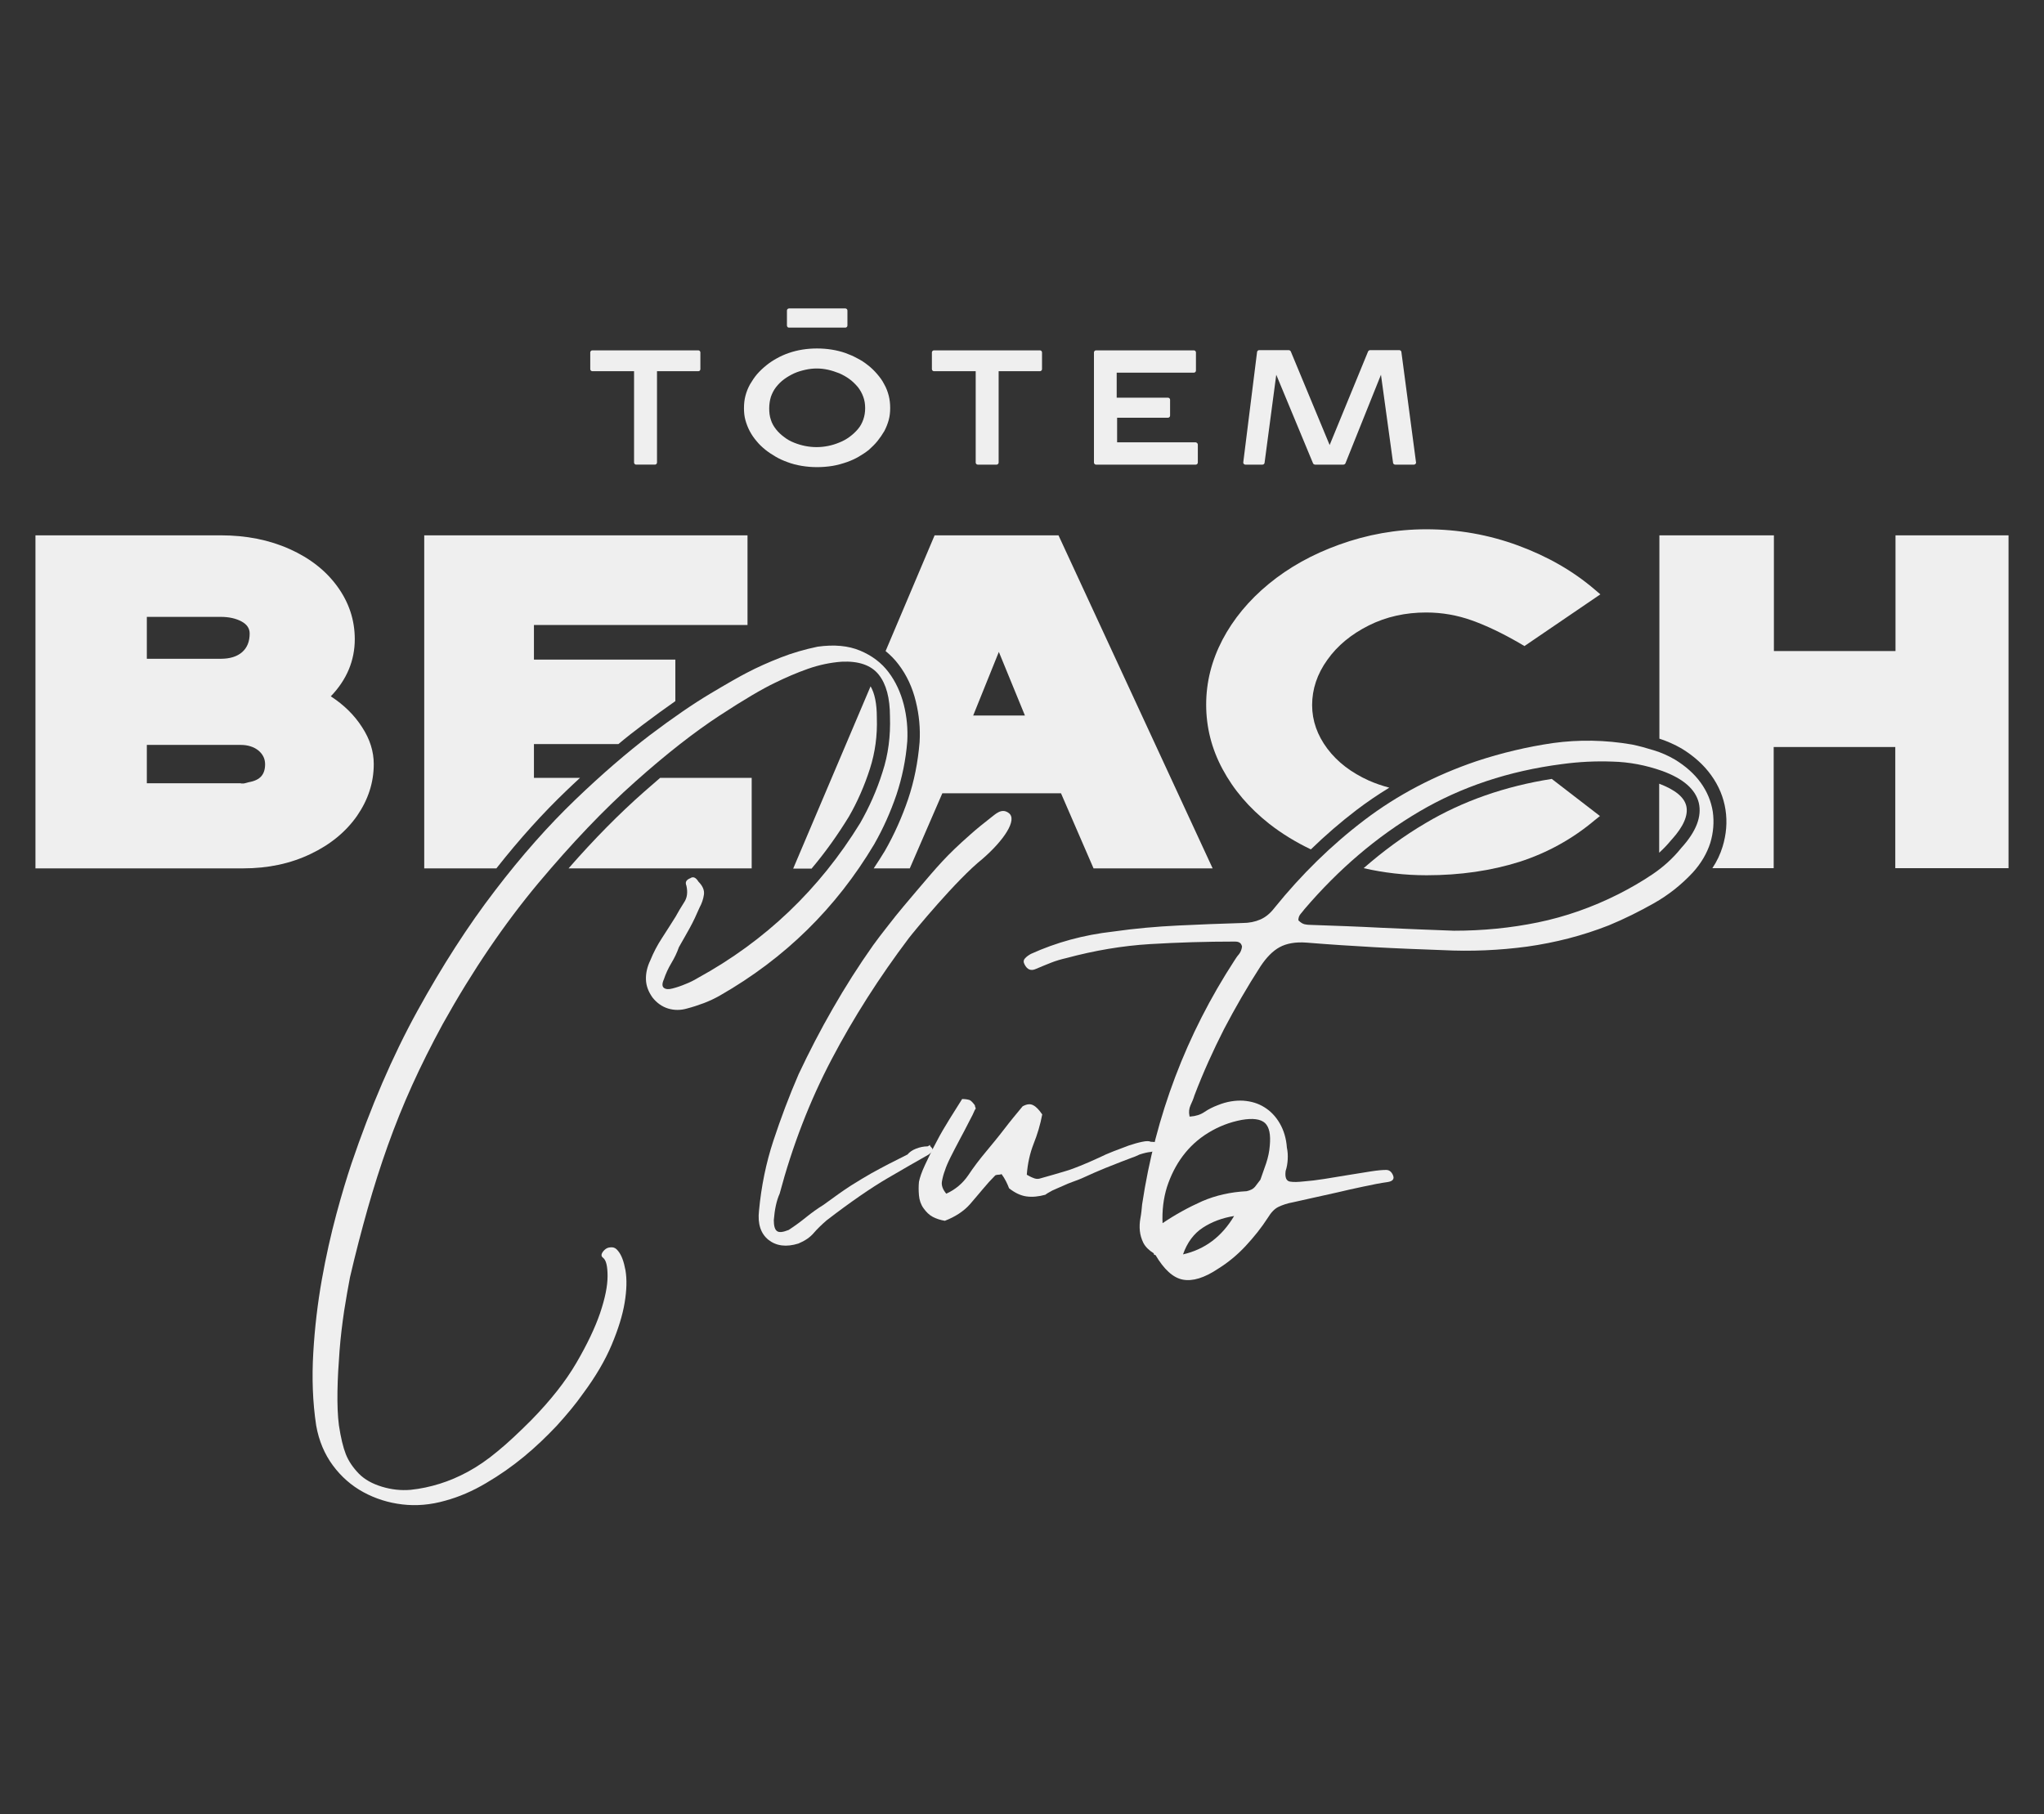 <?xml version="1.0" encoding="utf-8"?>
<!-- Generator: Adobe Illustrator 25.4.1, SVG Export Plug-In . SVG Version: 6.00 Build 0)  -->
<svg version="1.1" id="Capa_1" xmlns="http://www.w3.org/2000/svg"
	xmlns:xlink="http://www.w3.org/1999/xlink" x="0px" y="0px"
	viewBox="0 0 98 87" style="enable-background:new 0 0 98 87;" xml:space="preserve">
<rect x="0" y="0" width="98" height="87" fill="#333333" stroke="none"/>
<style type="text/css">
	.st0{opacity:0.92;}
	.st1{fill:#202E56;}
	.st2{fill:#ffffff;}
	.st3{fill:#FFFFFF;}
</style>
<g class="st0">
	<g>
		<path class="st2" d="M10.58,25.67c1.23,0,2.33,0.22,3.31,0.66c0.98,0.44,1.74,1.04,2.29,1.8c0.55,0.76,0.83,1.6,0.83,2.52
			c0,1.02-0.38,1.94-1.15,2.74c0.63,0.41,1.13,0.9,1.5,1.48c0.38,0.58,0.56,1.17,0.56,1.77c0,0.89-0.27,1.71-0.8,2.48
			c-0.53,0.76-1.28,1.38-2.23,1.83c-0.96,0.46-2.03,0.69-3.23,0.69H1.7V25.67H10.58z M7.04,29.58v2.01h3.54
			c0.45,0,0.79-0.11,1.03-0.32c0.24-0.21,0.36-0.51,0.36-0.89c0-0.25-0.13-0.44-0.39-0.58c-0.26-0.14-0.59-0.22-1-0.22H7.04z
			 M11.55,37.57h0.14l0.23-0.06c0.29-0.05,0.49-0.15,0.61-0.29c0.12-0.14,0.18-0.33,0.18-0.57c0-0.27-0.11-0.49-0.33-0.67
			c-0.22-0.17-0.5-0.26-0.84-0.26h-4.5v1.84H11.55z"/>
		<g>
			<g>
				<g>
					<path class="st3" d="M33.55,17.77c0.02-0.02,0.03-0.04,0.03-0.07v-0.4v-0.4c0-0.03-0.01-0.05-0.03-0.07
						c-0.02-0.02-0.04-0.03-0.07-0.03h-2.54H28.4c-0.03,0-0.05,0.01-0.07,0.03c-0.02,0.02-0.03,0.04-0.03,0.07v0.4v0.4
						c0,0.03,0.01,0.05,0.03,0.07c0.02,0.02,0.04,0.03,0.07,0.03h1h1v2.19v2.19c0,0.03,0.01,0.05,0.03,0.07
						c0.02,0.02,0.04,0.03,0.07,0.03h0.45h0.45c0.03,0,0.05-0.01,0.07-0.03c0.02-0.02,0.03-0.04,0.03-0.07v-2.19V17.8h0.99h0.99
						C33.51,17.8,33.54,17.79,33.55,17.77z"/>
				</g>
				<g>
					<path class="st3" d="M42.07,21.15c0.12-0.15,0.23-0.31,0.33-0.48c0.09-0.17,0.16-0.35,0.21-0.53c0.05-0.18,0.07-0.38,0.07-0.57
						c0-0.21-0.02-0.4-0.07-0.6c-0.05-0.19-0.12-0.38-0.22-0.55c-0.09-0.18-0.21-0.34-0.34-0.49c-0.13-0.15-0.27-0.29-0.44-0.42
						c-0.16-0.13-0.33-0.24-0.51-0.33c-0.18-0.1-0.37-0.18-0.56-0.25c0,0,0,0,0,0c0,0,0,0,0,0c-0.43-0.15-0.9-0.22-1.37-0.22
						c-0.47,0-0.93,0.07-1.36,0.22c-0.2,0.07-0.38,0.15-0.56,0.25c-0.18,0.1-0.35,0.21-0.51,0.34c-0.16,0.13-0.31,0.27-0.44,0.42
						c-0.13,0.15-0.24,0.32-0.34,0.49c-0.1,0.18-0.17,0.36-0.22,0.55c-0.05,0.19-0.07,0.39-0.07,0.6c0,0.2,0.02,0.39,0.07,0.57
						c0.05,0.18,0.12,0.36,0.21,0.53c0.09,0.17,0.2,0.33,0.33,0.48c0.12,0.15,0.26,0.28,0.42,0.41c0.15,0.12,0.32,0.23,0.49,0.33
						c0.17,0.1,0.35,0.18,0.54,0.25c0.23,0.09,0.47,0.15,0.71,0.19c0.24,0.04,0.49,0.06,0.73,0.06c0.25,0,0.5-0.02,0.75-0.06
						c0.24-0.04,0.48-0.11,0.71-0.19c0.19-0.07,0.37-0.15,0.54-0.25c0.17-0.1,0.34-0.21,0.49-0.33
						C41.81,21.43,41.95,21.3,42.07,21.15z M41.48,19.57c0,0.2-0.03,0.38-0.09,0.55c-0.06,0.17-0.14,0.32-0.26,0.46
						c-0.12,0.14-0.25,0.26-0.4,0.37c-0.15,0.11-0.31,0.2-0.49,0.27c-0.36,0.15-0.73,0.22-1.09,0.22c-0.36,0-0.72-0.07-1.07-0.21
						c-0.18-0.07-0.34-0.16-0.48-0.27c-0.15-0.11-0.28-0.23-0.39-0.37c-0.11-0.14-0.2-0.29-0.25-0.46
						c-0.06-0.17-0.08-0.35-0.08-0.55c0-0.2,0.03-0.38,0.08-0.55c0.06-0.17,0.14-0.33,0.25-0.47c0.11-0.14,0.24-0.27,0.39-0.38
						c0.15-0.11,0.31-0.2,0.48-0.28c0.18-0.08,0.36-0.13,0.54-0.17c0.18-0.04,0.36-0.06,0.54-0.06c0.18,0,0.36,0.02,0.54,0.06
						s0.36,0.1,0.54,0.17c0.18,0.08,0.34,0.17,0.49,0.28c0.15,0.11,0.28,0.24,0.4,0.38c0.11,0.14,0.2,0.3,0.26,0.47
						C41.45,19.19,41.48,19.37,41.48,19.57z"/>
				</g>
				<g>
					<path class="st3" d="M49.93,17.77c0.02-0.02,0.03-0.04,0.03-0.07v-0.4v-0.4c0-0.03-0.01-0.05-0.03-0.07
						c-0.02-0.02-0.04-0.03-0.07-0.03h-2.54h-2.54c-0.03,0-0.05,0.01-0.07,0.03c-0.02,0.02-0.03,0.04-0.03,0.07v0.4v0.4
						c0,0.03,0.01,0.05,0.03,0.07c0.02,0.02,0.04,0.03,0.07,0.03h1h1v2.19v2.19c0,0.03,0.01,0.05,0.03,0.07
						c0.02,0.02,0.04,0.03,0.07,0.03h0.45h0.45c0.03,0,0.05-0.01,0.07-0.03c0.02-0.02,0.03-0.04,0.03-0.07v-2.19V17.8h0.99h0.99
						C49.88,17.8,49.91,17.79,49.93,17.77z"/>
				</g>
				<g>
					<path class="st3" d="M57.32,21.21h-1.88h-1.88v-0.59v-0.59h1.23H56c0.03,0,0.05-0.01,0.07-0.03c0.02-0.02,0.03-0.04,0.03-0.07
						v-0.38v-0.38c0-0.03-0.01-0.05-0.03-0.07c-0.02-0.02-0.04-0.03-0.07-0.03h-1.23h-1.23v-0.6v-0.6h1.85h1.85
						c0.03,0,0.05-0.01,0.07-0.03c0.02-0.02,0.03-0.04,0.03-0.07v-0.43V16.9c0-0.03-0.01-0.05-0.03-0.07
						c-0.02-0.02-0.04-0.03-0.07-0.03H54.9h-2.35c-0.03,0-0.05,0.01-0.07,0.03c-0.02,0.02-0.03,0.04-0.03,0.07v2.64v2.64
						c0,0.03,0.01,0.05,0.03,0.07c0.02,0.02,0.04,0.03,0.07,0.03h2.39h2.39c0.03,0,0.05-0.01,0.07-0.03
						c0.02-0.02,0.03-0.04,0.03-0.07v-0.43v-0.43c0-0.03-0.01-0.05-0.03-0.07C57.37,21.22,57.35,21.21,57.32,21.21z"/>
				</g>
				<g>
					<path class="st3" d="M67.79,22.28c0.01,0,0.03,0,0.04-0.01c0.01-0.01,0.03-0.01,0.04-0.03c0.01-0.01,0.02-0.02,0.02-0.04
						c0-0.01,0.01-0.03,0-0.04l-0.35-2.64l-0.35-2.64c0-0.03-0.02-0.05-0.03-0.06c-0.02-0.02-0.04-0.03-0.07-0.03h-0.7h-0.7
						c-0.02,0-0.04,0.01-0.06,0.02c-0.02,0.01-0.03,0.03-0.04,0.05l-0.92,2.24l-0.92,2.24l-0.93-2.24l-0.93-2.24
						c-0.01-0.02-0.02-0.04-0.04-0.05c-0.02-0.01-0.04-0.02-0.06-0.02h-0.71h-0.71c-0.03,0-0.05,0.01-0.07,0.03
						c-0.02,0.02-0.03,0.04-0.03,0.06l-0.33,2.64l-0.33,2.64c0,0.01,0,0.03,0,0.04c0,0.01,0.01,0.03,0.02,0.04
						c0.01,0.01,0.02,0.02,0.04,0.03c0.01,0.01,0.03,0.01,0.04,0.01h0.41h0.41c0.03,0,0.05-0.01,0.07-0.03
						c0.02-0.02,0.03-0.04,0.03-0.06l0.28-2.11l0.28-2.11l0.88,2.12l0.88,2.12c0.01,0.02,0.02,0.04,0.04,0.05
						c0.02,0.01,0.04,0.02,0.06,0.02h0.68h0.68c0.02,0,0.04-0.01,0.06-0.02c0.02-0.01,0.03-0.03,0.04-0.05l0.85-2.12l0.85-2.12
						l0.29,2.11l0.29,2.11c0,0.03,0.02,0.05,0.03,0.06c0.02,0.02,0.04,0.03,0.07,0.03h0.44H67.79z"/>
				</g>
				<g>
					<path class="st3" d="M37.83,15.71h1.35h1.35c0.03,0,0.05-0.01,0.07-0.03c0.02-0.02,0.03-0.04,0.03-0.07v-0.36v-0.36
						c0-0.03-0.01-0.05-0.03-0.07c-0.02-0.02-0.04-0.03-0.07-0.03h-1.35h-1.35c-0.03,0-0.05,0.01-0.07,0.03
						c-0.02,0.02-0.03,0.04-0.03,0.07v0.36v0.36c0,0.03,0.01,0.05,0.03,0.07C37.77,15.7,37.8,15.71,37.83,15.71z"/>
				</g>
			</g>
		</g>
		<g>
			<path class="st2" d="M27.26,41.64h8.78V37.3h-4.39c-0.25,0.22-0.51,0.44-0.77,0.67C29.71,39,28.49,40.23,27.26,41.64z"/>
			<path class="st2" d="M27.16,37.91c0.22-0.21,0.43-0.41,0.65-0.61h-2.21v-1.62h4.05c0.39-0.33,0.78-0.63,1.15-0.91
				c0.56-0.42,1.09-0.81,1.58-1.15v-1.99h-6.78v-1.66h10.24v-4.3h-15.5v15.97h3.46C24.91,40.23,26.04,38.98,27.16,37.91z"/>
			<path class="st2" d="M31.66,35.68c0.19-0.16,0.38-0.31,0.57-0.46c-0.2,0.15-0.4,0.3-0.61,0.46H31.66z"/>
		</g>
		<g>
			<path class="st2" d="M68.4,41.97c1.62,0,3.1-0.22,4.44-0.64c1.34-0.43,2.55-1.1,3.62-2l0.25-0.2l-2.31-1.78
				c-2.23,0.35-4.27,1.06-6.05,2.12c-1.04,0.61-2.03,1.34-2.97,2.16C66.34,41.85,67.35,41.97,68.4,41.97z"/>
			<path class="st2" d="M60.85,39.5c0.6,0.47,1.27,0.88,2,1.23c0.7-0.68,1.43-1.31,2.19-1.89c0.5-0.38,1.03-0.74,1.57-1.07
				c-0.34-0.09-0.66-0.2-0.98-0.34c-0.84-0.38-1.5-0.88-1.99-1.53c-0.48-0.64-0.73-1.34-0.73-2.09c0-0.76,0.24-1.49,0.73-2.17
				c0.48-0.68,1.15-1.23,1.99-1.65c0.84-0.42,1.76-0.62,2.75-0.62c0.76,0,1.49,0.13,2.19,0.38c0.7,0.25,1.45,0.61,2.25,1.07
				l0.27,0.16l3.64-2.48l-0.27-0.23c-1.04-0.89-2.26-1.59-3.67-2.11c-1.41-0.52-2.88-0.78-4.41-0.78c-1.43,0-2.83,0.25-4.18,0.74
				c-1.28,0.46-2.41,1.09-3.37,1.88c-0.96,0.79-1.7,1.69-2.22,2.68c-0.52,1-0.78,2.03-0.78,3.11c0,1.08,0.26,2.11,0.78,3.08
				C59.15,37.88,59.89,38.74,60.85,39.5z"/>
		</g>
		<g>
			<path class="st2" d="M38.92,41.64c0.65-0.77,1.24-1.6,1.78-2.48c0.41-0.71,0.75-1.49,1.01-2.3c0.25-0.78,0.36-1.6,0.33-2.44
				l0-0.02c0-0.65-0.1-1.15-0.3-1.49l-3.71,8.74H38.92z"/>
			<path class="st2" d="M50.75,25.67h-5.94l-2.35,5.55c0.23,0.19,0.44,0.4,0.62,0.64c0.39,0.51,0.67,1.11,0.83,1.78
				c0.16,0.65,0.22,1.3,0.18,1.95c-0.08,0.96-0.26,1.87-0.55,2.73c-0.29,0.85-0.66,1.69-1.12,2.49c-0.17,0.28-0.35,0.56-0.53,0.83
				h1.73l1.56-3.6h5.69l1.56,3.6h5.71L50.75,25.67z M46.66,34.31l1.23-3.05l1.25,3.05H46.66z"/>
		</g>
		<g>
			<path class="st2" d="M79.55,37.58v3.31c0.21-0.19,0.4-0.39,0.58-0.61l0.02-0.02c0.57-0.63,0.8-1.17,0.7-1.61
				C80.75,38.22,80.31,37.87,79.55,37.58z"/>
			<path class="st2" d="M90.88,25.67v5.55h-5.83v-5.55h-5.49v9.75c0.37,0.12,0.73,0.28,1.06,0.47c0.59,0.36,1.07,0.79,1.42,1.28
				c0.37,0.51,0.6,1.07,0.69,1.66c0.09,0.59,0.04,1.18-0.14,1.77c-0.11,0.36-0.27,0.7-0.49,1.03h2.94v-5.81h5.83v5.81h5.43V25.67
				H90.88z"/>
		</g>
	</g>
	<g>
		<path class="st3" d="M16.85,55.8c0.92-2.71,1.97-5.16,3.16-7.32c1.19-2.16,2.43-4.09,3.72-5.77c1.28-1.68,2.57-3.13,3.85-4.36
			c1.28-1.23,2.48-2.26,3.58-3.1c1.1-0.83,2.06-1.49,2.88-1.98c0.82-0.49,1.4-0.82,1.75-1c0.53-0.28,1.08-0.52,1.64-0.74
			c0.56-0.22,1.15-0.39,1.77-0.52c0.79-0.11,1.47-0.05,2.04,0.19c0.57,0.24,1.02,0.58,1.36,1.03c0.34,0.45,0.58,0.97,0.73,1.55
			c0.15,0.59,0.2,1.17,0.17,1.76c-0.07,0.9-0.25,1.76-0.52,2.57c-0.28,0.82-0.63,1.61-1.07,2.38c-1.82,3.05-4.27,5.46-7.38,7.24
			c-0.26,0.15-0.52,0.27-0.78,0.37c-0.27,0.1-0.54,0.19-0.81,0.26c-0.31,0.09-0.61,0.09-0.91,0c-0.29-0.09-0.54-0.27-0.74-0.52
			c-0.2-0.28-0.31-0.56-0.32-0.87c-0.01-0.3,0.06-0.61,0.21-0.92c0.15-0.37,0.33-0.72,0.56-1.07c0.23-0.35,0.44-0.69,0.65-1.02
			c0.13-0.24,0.27-0.47,0.41-0.69c0.15-0.22,0.18-0.49,0.11-0.8c-0.07-0.17-0.01-0.28,0.19-0.36c0.13-0.09,0.26-0.04,0.39,0.17
			c0.2,0.2,0.29,0.41,0.26,0.62c-0.03,0.21-0.1,0.42-0.21,0.62c-0.15,0.35-0.3,0.67-0.47,0.98c-0.17,0.3-0.34,0.61-0.52,0.92
			c-0.09,0.26-0.21,0.51-0.36,0.76c-0.15,0.25-0.27,0.51-0.36,0.78c-0.09,0.2-0.09,0.34,0,0.41c0.09,0.07,0.23,0.08,0.41,0.03
			c0.2-0.05,0.41-0.12,0.62-0.21c0.21-0.08,0.41-0.18,0.59-0.29c3.25-1.78,5.84-4.26,7.79-7.43c0.44-0.77,0.8-1.58,1.07-2.44
			c0.28-0.85,0.39-1.74,0.36-2.66c0-0.9-0.18-1.57-0.54-2.02c-0.36-0.45-0.95-0.66-1.78-0.62c-0.53,0.04-1.07,0.15-1.61,0.34
			c-0.54,0.19-1.07,0.42-1.58,0.67c-0.59,0.28-1.48,0.8-2.67,1.58c-1.19,0.78-2.54,1.83-4.03,3.16c-1.5,1.33-3.05,2.96-4.66,4.88
			c-1.61,1.93-3.14,4.17-4.57,6.74c-0.55,1.01-1.04,1.99-1.47,2.94c-0.43,0.95-0.82,1.92-1.17,2.9c-0.35,0.98-0.67,1.99-0.96,3.01
			c-0.29,1.03-0.58,2.13-0.85,3.3c-0.09,0.46-0.18,0.99-0.28,1.61c-0.09,0.61-0.17,1.25-0.22,1.91c-0.05,0.66-0.09,1.31-0.1,1.94
			c-0.01,0.63,0.01,1.18,0.07,1.64c0.09,0.59,0.2,1.05,0.33,1.38c0.13,0.33,0.34,0.64,0.63,0.94c0.28,0.28,0.64,0.48,1.1,0.62
			c0.46,0.14,0.92,0.19,1.38,0.15c0.48-0.05,0.94-0.15,1.39-0.29c0.45-0.14,0.9-0.33,1.36-0.58c0.46-0.25,0.93-0.57,1.42-0.98
			c0.49-0.4,1.02-0.9,1.61-1.49c0.92-0.94,1.64-1.85,2.16-2.74c0.52-0.89,0.9-1.69,1.14-2.39c0.24-0.71,0.36-1.3,0.36-1.78
			c0-0.48-0.07-0.77-0.22-0.88c-0.07-0.05-0.09-0.12-0.05-0.21c0.04-0.08,0.1-0.15,0.18-0.21c0.08-0.06,0.18-0.08,0.29-0.08
			s0.21,0.05,0.3,0.17c0.17,0.2,0.28,0.51,0.36,0.94c0.07,0.42,0.06,0.94-0.04,1.54c-0.1,0.61-0.31,1.28-0.62,2.02
			c-0.31,0.74-0.77,1.53-1.38,2.35c-0.35,0.5-0.77,1-1.25,1.53c-0.49,0.52-1.01,1.02-1.58,1.49c-0.57,0.47-1.17,0.89-1.82,1.27
			c-0.64,0.38-1.29,0.66-1.95,0.84c-0.7,0.2-1.39,0.26-2.06,0.18c-0.68-0.08-1.3-0.28-1.87-0.59c-0.57-0.31-1.06-0.74-1.46-1.28
			c-0.4-0.54-0.67-1.18-0.8-1.91c-0.17-1.12-0.21-2.28-0.14-3.49c0.07-1.21,0.21-2.38,0.41-3.51c0.2-1.13,0.44-2.18,0.7-3.15
			C16.38,57.28,16.63,56.46,16.85,55.8z"/>
		<path class="st3" d="M48.37,38.99c-0.35-0.27-0.65,0.06-0.88,0.23c0,0,0,0,0,0c-0.33,0.26-0.66,0.52-0.97,0.8
			c-1.17,1.03-1.55,1.5-2.59,2.72c-0.11,0.12-1.08,1.28-1.19,1.44c-0.08,0.11-0.46,0.57-0.88,1.15c-0.7,0.99-1.34,2-1.93,3.03
			c-0.6,1.04-1.14,2.09-1.64,3.15c-0.46,1.06-0.86,2.13-1.21,3.19c-0.35,1.06-0.58,2.18-0.69,3.36c-0.07,0.62,0.08,1.09,0.45,1.39
			c0.38,0.3,0.86,0.36,1.44,0.18c0.31-0.13,0.55-0.29,0.73-0.5c0.17-0.2,0.38-0.4,0.62-0.61c1.17-0.9,2.15-1.57,2.92-2.02
			c0.77-0.45,1.43-0.83,1.98-1.14c0.09-0.07,0.15-0.13,0.18-0.18c0.03-0.05,0-0.11-0.1-0.21c-0.02-0.05-0.04-0.07-0.04-0.08
			c0.01,0.02-0.02,0.05-0.1,0.08c-0.18,0-0.37,0.04-0.55,0.11c-0.18,0.07-0.32,0.17-0.41,0.28c-0.33,0.17-0.63,0.32-0.89,0.45
			c-0.27,0.14-0.55,0.29-0.84,0.45c-0.29,0.17-0.62,0.36-0.98,0.59c-0.36,0.23-0.79,0.54-1.31,0.92c-0.29,0.18-0.57,0.38-0.83,0.59
			c-0.26,0.21-0.54,0.42-0.85,0.62c-0.28,0.11-0.46,0.13-0.56,0.05c-0.1-0.07-0.15-0.25-0.15-0.52c0.04-0.51,0.13-0.94,0.28-1.27
			c0.61-2.29,1.44-4.44,2.49-6.44c1.05-2,2.29-3.94,3.7-5.81c0.22-0.29,2.29-2.81,3.53-3.8C48.13,40.3,48.79,39.31,48.37,38.99z"/>
		<path class="st3" d="M50.12,57.29c-0.33,0.09-0.63,0.12-0.91,0.08c-0.28-0.04-0.55-0.17-0.83-0.39c-0.04-0.11-0.09-0.22-0.15-0.34
			c-0.06-0.12-0.13-0.23-0.21-0.34c-0.04,0.02-0.09,0.03-0.15,0.03c-0.06,0-0.11,0.01-0.15,0.03c-0.2,0.2-0.4,0.42-0.59,0.65
			c-0.19,0.23-0.4,0.47-0.62,0.73c-0.31,0.35-0.72,0.61-1.21,0.8c-0.22-0.04-0.41-0.1-0.58-0.19c-0.17-0.09-0.31-0.23-0.44-0.41
			c-0.13-0.18-0.2-0.39-0.22-0.62c-0.02-0.23-0.02-0.44,0-0.65c0.04-0.2,0.13-0.47,0.29-0.81c0.16-0.34,0.33-0.7,0.54-1.09
			c0.2-0.39,0.42-0.76,0.65-1.13c0.23-0.37,0.43-0.68,0.59-0.94c0.15,0,0.27,0.02,0.36,0.05c0.05,0.02,0.14,0.1,0.25,0.25
			c0,0.04,0.01,0.07,0.03,0.11c0.02,0.04,0.01,0.07-0.03,0.11c-0.05,0.13-0.15,0.33-0.29,0.59c-0.14,0.27-0.28,0.55-0.44,0.84
			c-0.16,0.29-0.3,0.58-0.44,0.85c-0.14,0.28-0.22,0.48-0.26,0.61c-0.07,0.18-0.12,0.37-0.15,0.55c-0.03,0.18,0.04,0.38,0.21,0.58
			c0.44-0.2,0.79-0.5,1.05-0.88c0.26-0.39,0.54-0.76,0.85-1.13c0.29-0.35,0.59-0.71,0.88-1.09c0.29-0.38,0.59-0.74,0.88-1.09
			c0.2-0.11,0.37-0.13,0.51-0.05c0.14,0.07,0.28,0.22,0.43,0.44c-0.09,0.48-0.23,0.95-0.41,1.4c-0.18,0.46-0.29,0.95-0.33,1.49
			c0.09,0.05,0.19,0.11,0.3,0.15c0.11,0.05,0.21,0.06,0.3,0.04c0.26-0.07,0.48-0.14,0.67-0.19c0.19-0.06,0.39-0.11,0.61-0.18
			c0.21-0.06,0.44-0.15,0.69-0.25c0.25-0.1,0.55-0.23,0.92-0.4c0.18-0.09,0.4-0.19,0.66-0.29c0.26-0.1,0.5-0.19,0.74-0.28
			c0.24-0.08,0.45-0.14,0.65-0.18c0.19-0.04,0.33-0.04,0.4,0c0.11,0,0.2,0.01,0.26,0.03c0.06,0.02,0.11,0.1,0.12,0.25
			c-0.13,0.13-0.26,0.2-0.39,0.21c-0.13,0.01-0.3,0.05-0.52,0.12c-0.11,0.05-0.23,0.11-0.36,0.15c-0.13,0.05-0.29,0.11-0.5,0.19
			c-0.2,0.08-0.45,0.18-0.76,0.3c-0.3,0.12-0.69,0.29-1.17,0.51c-0.09,0.04-0.22,0.09-0.39,0.15c-0.17,0.06-0.34,0.13-0.51,0.21
			c-0.17,0.07-0.34,0.15-0.5,0.22C50.31,57.17,50.19,57.23,50.12,57.29z"/>
		<path class="st3" d="M57.08,53.54c0.26-0.02,0.48-0.09,0.67-0.22c0.19-0.13,0.41-0.24,0.65-0.33c0.42-0.17,0.83-0.23,1.21-0.21
			c0.39,0.03,0.72,0.13,1.02,0.32c0.29,0.18,0.54,0.44,0.73,0.77c0.19,0.33,0.31,0.72,0.34,1.16c0.04,0.18,0.05,0.37,0.04,0.56
			c-0.01,0.19-0.04,0.38-0.1,0.56c-0.04,0.31,0.03,0.48,0.21,0.51c0.17,0.03,0.4,0.02,0.67-0.01c0.28-0.02,0.61-0.06,0.99-0.12
			c0.39-0.06,0.77-0.13,1.16-0.19c0.39-0.06,0.74-0.12,1.06-0.17c0.32-0.05,0.56-0.07,0.73-0.07c0.15,0,0.26,0.09,0.33,0.26
			c0.07,0.17-0.01,0.28-0.25,0.32c-0.37,0.05-0.76,0.13-1.18,0.22c-0.42,0.09-0.84,0.18-1.25,0.28c-0.41,0.09-0.8,0.18-1.17,0.26
			c-0.37,0.08-0.68,0.15-0.94,0.21c-0.28,0.05-0.51,0.13-0.7,0.22c-0.19,0.09-0.36,0.27-0.51,0.52c-0.31,0.48-0.67,0.93-1.07,1.36
			c-0.4,0.43-0.84,0.79-1.32,1.09c-0.66,0.44-1.22,0.61-1.69,0.52c-0.47-0.09-0.9-0.49-1.31-1.18c-0.05,0-0.08-0.02-0.08-0.05v-0.03
			c-0.24-0.15-0.4-0.31-0.5-0.5c-0.09-0.18-0.15-0.38-0.17-0.58c-0.02-0.2-0.01-0.41,0.03-0.62c0.04-0.21,0.06-0.43,0.08-0.65
			c0.64-4.26,2.12-8.15,4.43-11.7c0.06-0.09,0.12-0.19,0.21-0.29c0.08-0.1,0.13-0.22,0.15-0.37c-0.02-0.09-0.06-0.16-0.12-0.19
			c-0.06-0.04-0.14-0.05-0.23-0.05c-1.36,0-2.71,0.04-4.05,0.12c-1.34,0.08-2.68,0.31-4.02,0.67c-0.26,0.06-0.5,0.13-0.73,0.22
			c-0.23,0.09-0.47,0.19-0.73,0.3c-0.24,0.11-0.42,0.04-0.55-0.22c-0.06-0.11-0.05-0.21,0.03-0.29c0.07-0.08,0.17-0.15,0.28-0.21
			c1.21-0.55,2.52-0.91,3.94-1.07c1.05-0.15,2.08-0.24,3.11-0.29c1.03-0.05,2.05-0.09,3.08-0.12c0.33,0,0.62-0.06,0.87-0.17
			c0.25-0.11,0.47-0.29,0.67-0.55c1.3-1.61,2.74-3.02,4.32-4.22c1.58-1.2,3.37-2.14,5.37-2.82c1.21-0.4,2.44-0.69,3.67-0.87
			c1.24-0.17,2.5-0.15,3.78,0.07c0.35,0.07,0.7,0.17,1.06,0.28c0.36,0.11,0.69,0.26,1,0.44c0.51,0.31,0.93,0.68,1.24,1.11
			c0.31,0.43,0.5,0.89,0.58,1.39c0.07,0.5,0.03,1-0.12,1.5c-0.16,0.5-0.44,0.98-0.84,1.42c-0.55,0.59-1.17,1.08-1.86,1.47
			c-0.69,0.39-1.41,0.75-2.16,1.06c-1.27,0.5-2.57,0.83-3.91,1.02c-1.34,0.18-2.7,0.24-4.07,0.17c-1.08-0.04-2.17-0.08-3.25-0.14
			c-1.08-0.06-2.17-0.13-3.27-0.22c-0.53-0.04-0.96,0.04-1.29,0.22c-0.33,0.18-0.63,0.49-0.91,0.91c-0.64,0.99-1.22,2-1.75,3.01
			c-0.52,1.02-1,2.08-1.42,3.18c-0.05,0.17-0.12,0.33-0.19,0.48c-0.07,0.16-0.09,0.33-0.05,0.51v0.03H57.08z M55.73,58.66
			c0.62-0.42,1.26-0.77,1.91-1.06c0.65-0.28,1.36-0.44,2.13-0.48c0.18-0.04,0.32-0.11,0.4-0.21c0.08-0.1,0.17-0.22,0.26-0.34
			c0.09-0.26,0.18-0.52,0.28-0.8c0.09-0.28,0.15-0.55,0.17-0.83c0.05-0.53-0.02-0.89-0.23-1.09c-0.21-0.19-0.58-0.24-1.11-0.15
			c-0.59,0.11-1.12,0.32-1.61,0.62c-0.49,0.3-0.89,0.67-1.22,1.11c-0.33,0.44-0.58,0.94-0.76,1.49c-0.17,0.55-0.24,1.14-0.21,1.76
			l-0.03-0.03H55.73z M56.72,60.15c1.05-0.24,1.86-0.85,2.45-1.84c-0.57,0.09-1.07,0.28-1.5,0.56
			C57.24,59.15,56.92,59.58,56.72,60.15z M62.25,44.13c0.11,0.11,0.21,0.17,0.3,0.19c0.09,0.02,0.18,0.03,0.28,0.03
			c1.16,0.04,2.3,0.08,3.44,0.14c1.14,0.05,2.28,0.1,3.44,0.14c1.38,0,2.72-0.13,4.03-0.4c1.31-0.27,2.6-0.72,3.87-1.36
			c0.55-0.28,1.09-0.59,1.61-0.94c0.52-0.35,0.99-0.77,1.39-1.27c0.72-0.79,0.99-1.51,0.84-2.16c-0.16-0.65-0.74-1.16-1.75-1.53
			c-0.79-0.28-1.59-0.43-2.39-0.45c-0.81-0.03-1.61,0.01-2.42,0.12c-2.55,0.33-4.83,1.09-6.85,2.28c-2.02,1.19-3.85,2.75-5.5,4.68
			c-0.04,0.05-0.09,0.12-0.17,0.21C62.29,43.9,62.25,44,62.25,44.13z"/>
	</g>
</g>
</svg>